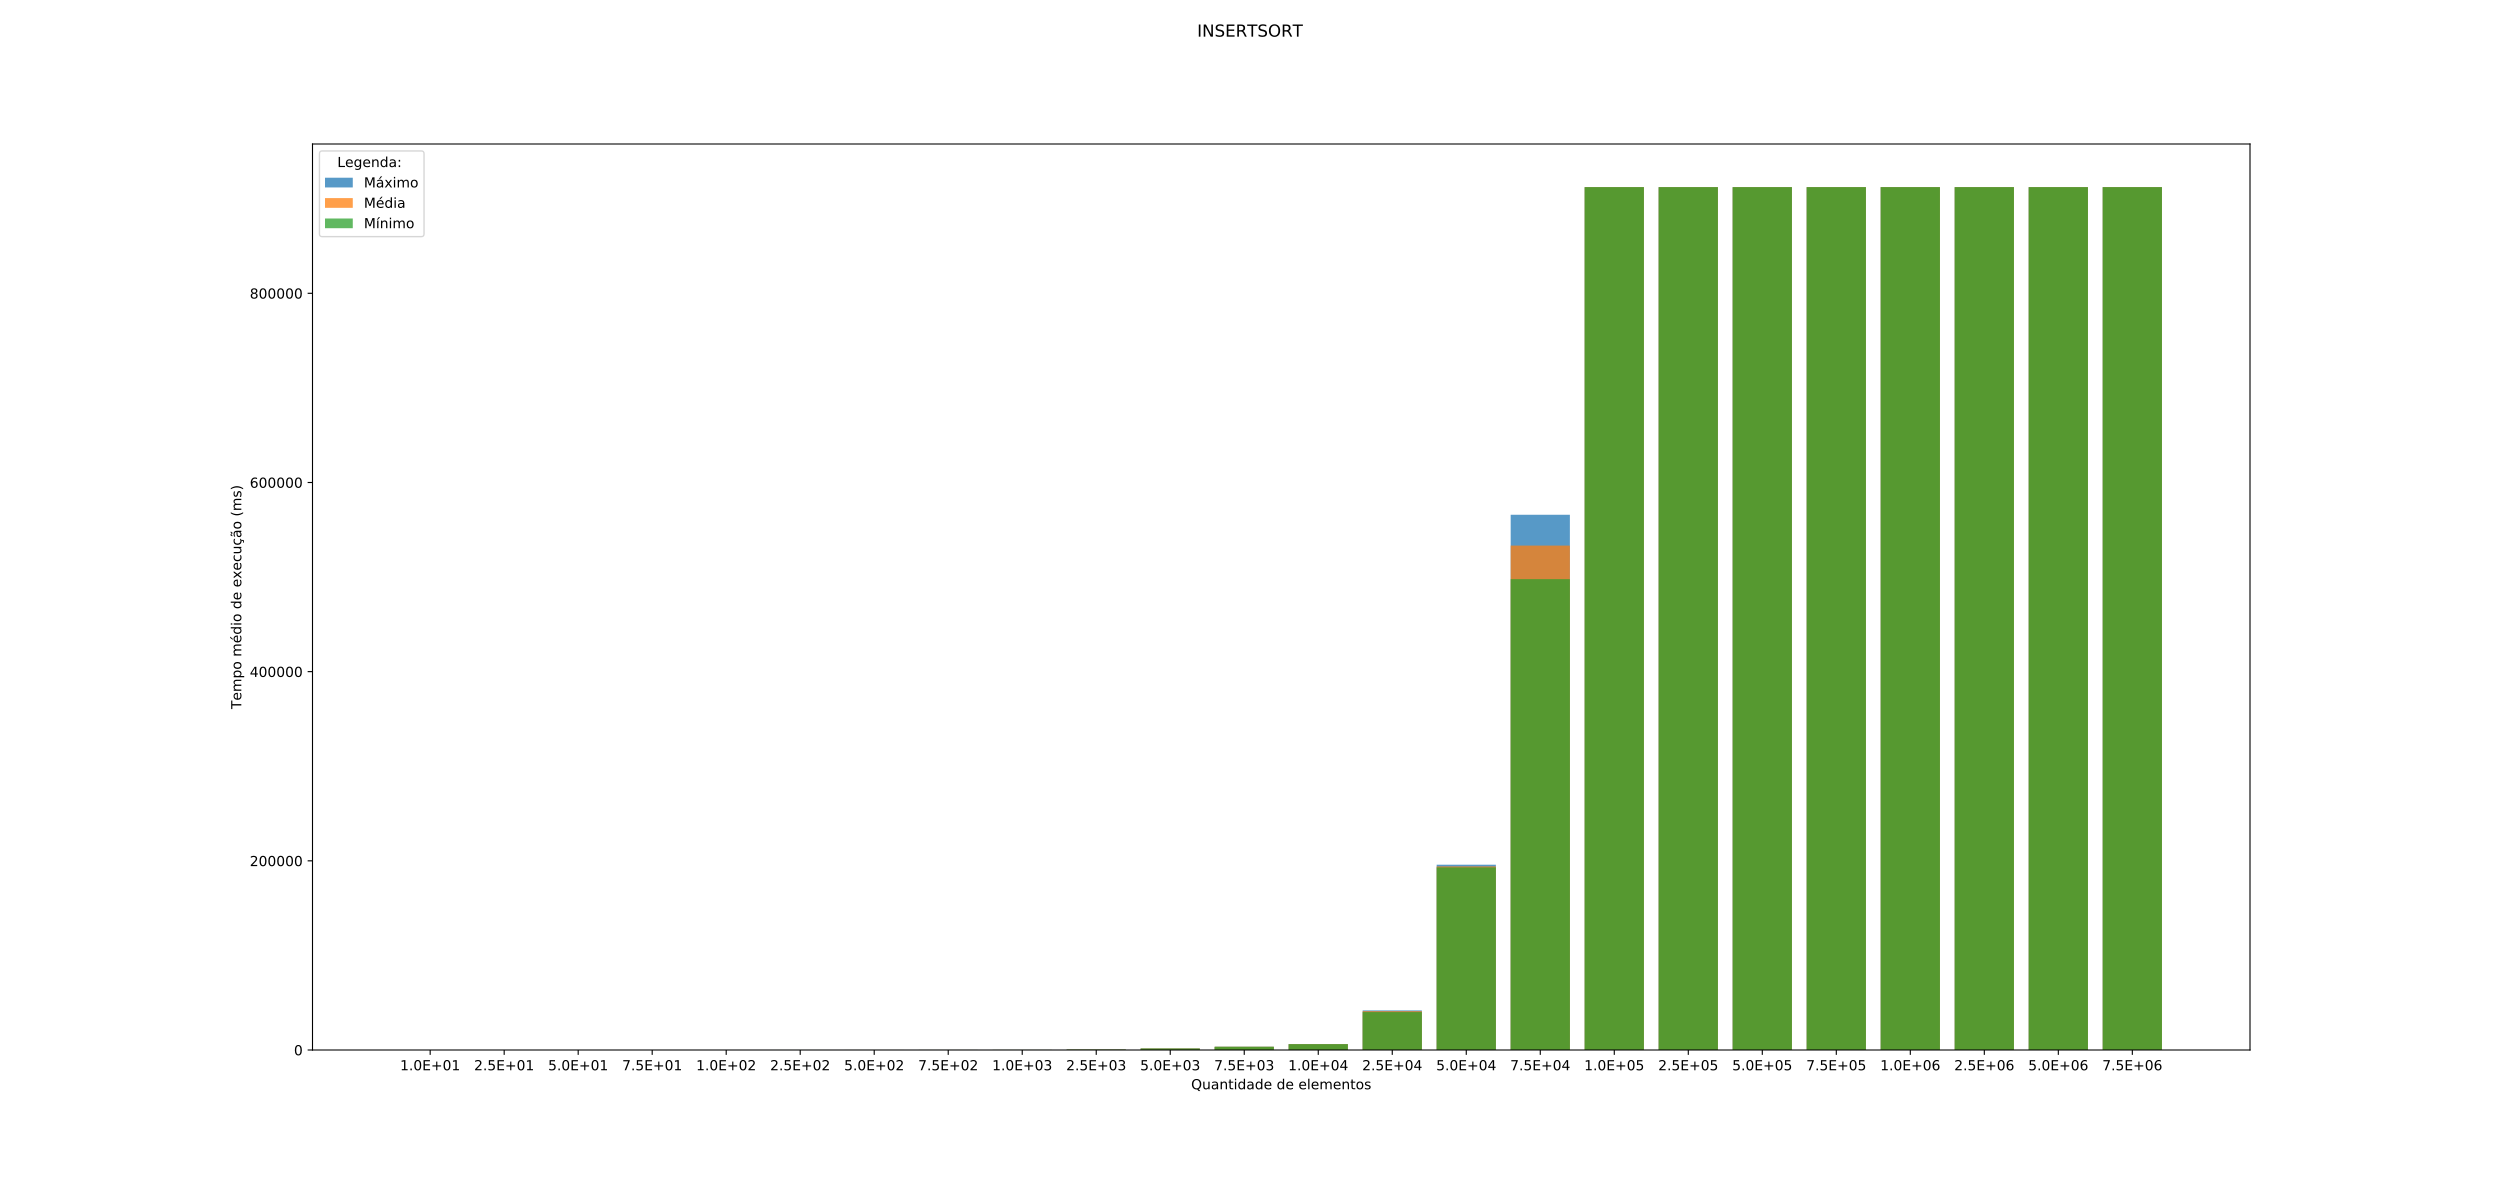 <?xml version="1.0" encoding="utf-8" standalone="no"?>
<!DOCTYPE svg PUBLIC "-//W3C//DTD SVG 1.1//EN"
  "http://www.w3.org/Graphics/SVG/1.1/DTD/svg11.dtd">
<!-- Created with matplotlib (https://matplotlib.org/) -->
<svg height="864pt" version="1.1" viewBox="0 0 1800 864" width="1800pt" xmlns="http://www.w3.org/2000/svg" xmlns:xlink="http://www.w3.org/1999/xlink">
 <defs>
  <style type="text/css">
*{stroke-linecap:butt;stroke-linejoin:round;}
  </style>
 </defs>
 <g id="figure_1">
  <g id="patch_1">
   <path d="M 0 864 
L 1800 864 
L 1800 0 
L 0 0 
z
" style="fill:#ffffff;"/>
  </g>
  <g id="axes_1">
   <g id="patch_2">
    <path d="M 225 756 
L 1620 756 
L 1620 103.68 
L 225 103.68 
z
" style="fill:#ffffff;"/>
   </g>
   <g id="patch_3">
    <path clip-path="url(#pc03bd44db5)" d="M 288.409 756 
L 331.037 756 
L 331.037 756 
L 288.409 756 
z
" style="fill:#1f77b4;opacity:0.75;"/>
   </g>
   <g id="patch_4">
    <path clip-path="url(#pc03bd44db5)" d="M 341.694 756 
L 384.322 756 
L 384.322 756 
L 341.694 756 
z
" style="fill:#1f77b4;opacity:0.75;"/>
   </g>
   <g id="patch_5">
    <path clip-path="url(#pc03bd44db5)" d="M 394.979 756 
L 437.607 756 
L 437.607 756 
L 394.979 756 
z
" style="fill:#1f77b4;opacity:0.75;"/>
   </g>
   <g id="patch_6">
    <path clip-path="url(#pc03bd44db5)" d="M 448.264 756 
L 490.892 756 
L 490.892 755.999 
L 448.264 755.999 
z
" style="fill:#1f77b4;opacity:0.75;"/>
   </g>
   <g id="patch_7">
    <path clip-path="url(#pc03bd44db5)" d="M 501.549 756 
L 544.177 756 
L 544.177 755.999 
L 501.549 755.999 
z
" style="fill:#1f77b4;opacity:0.75;"/>
   </g>
   <g id="patch_8">
    <path clip-path="url(#pc03bd44db5)" d="M 554.834 756 
L 597.462 756 
L 597.462 755.994 
L 554.834 755.994 
z
" style="fill:#1f77b4;opacity:0.75;"/>
   </g>
   <g id="patch_9">
    <path clip-path="url(#pc03bd44db5)" d="M 608.119 756 
L 650.747 756 
L 650.747 755.984 
L 608.119 755.984 
z
" style="fill:#1f77b4;opacity:0.75;"/>
   </g>
   <g id="patch_10">
    <path clip-path="url(#pc03bd44db5)" d="M 661.404 756 
L 704.032 756 
L 704.032 755.973 
L 661.404 755.973 
z
" style="fill:#1f77b4;opacity:0.75;"/>
   </g>
   <g id="patch_11">
    <path clip-path="url(#pc03bd44db5)" d="M 714.689 756 
L 757.317 756 
L 757.317 755.955 
L 714.689 755.955 
z
" style="fill:#1f77b4;opacity:0.75;"/>
   </g>
   <g id="patch_12">
    <path clip-path="url(#pc03bd44db5)" d="M 767.974 756 
L 810.602 756 
L 810.602 755.74 
L 767.974 755.74 
z
" style="fill:#1f77b4;opacity:0.75;"/>
   </g>
   <g id="patch_13">
    <path clip-path="url(#pc03bd44db5)" d="M 821.259 756 
L 863.887 756 
L 863.887 754.929 
L 821.259 754.929 
z
" style="fill:#1f77b4;opacity:0.75;"/>
   </g>
   <g id="patch_14">
    <path clip-path="url(#pc03bd44db5)" d="M 874.544 756 
L 917.172 756 
L 917.172 753.661 
L 874.544 753.661 
z
" style="fill:#1f77b4;opacity:0.75;"/>
   </g>
   <g id="patch_15">
    <path clip-path="url(#pc03bd44db5)" d="M 927.828 756 
L 970.456 756 
L 970.456 751.778 
L 927.828 751.778 
z
" style="fill:#1f77b4;opacity:0.75;"/>
   </g>
   <g id="patch_16">
    <path clip-path="url(#pc03bd44db5)" d="M 981.113 756 
L 1023.741 756 
L 1023.741 727.493 
L 981.113 727.493 
z
" style="fill:#1f77b4;opacity:0.75;"/>
   </g>
   <g id="patch_17">
    <path clip-path="url(#pc03bd44db5)" d="M 1034.398 756 
L 1077.026 756 
L 1077.026 622.59 
L 1034.398 622.59 
z
" style="fill:#1f77b4;opacity:0.75;"/>
   </g>
   <g id="patch_18">
    <path clip-path="url(#pc03bd44db5)" d="M 1087.683 756 
L 1130.311 756 
L 1130.311 370.628 
L 1087.683 370.628 
z
" style="fill:#1f77b4;opacity:0.75;"/>
   </g>
   <g id="patch_19">
    <path clip-path="url(#pc03bd44db5)" d="M 1140.968 756 
L 1183.596 756 
L 1183.596 134.743 
L 1140.968 134.743 
z
" style="fill:#1f77b4;opacity:0.75;"/>
   </g>
   <g id="patch_20">
    <path clip-path="url(#pc03bd44db5)" d="M 1194.253 756 
L 1236.881 756 
L 1236.881 134.743 
L 1194.253 134.743 
z
" style="fill:#1f77b4;opacity:0.75;"/>
   </g>
   <g id="patch_21">
    <path clip-path="url(#pc03bd44db5)" d="M 1247.538 756 
L 1290.166 756 
L 1290.166 134.743 
L 1247.538 134.743 
z
" style="fill:#1f77b4;opacity:0.75;"/>
   </g>
   <g id="patch_22">
    <path clip-path="url(#pc03bd44db5)" d="M 1300.823 756 
L 1343.451 756 
L 1343.451 134.743 
L 1300.823 134.743 
z
" style="fill:#1f77b4;opacity:0.75;"/>
   </g>
   <g id="patch_23">
    <path clip-path="url(#pc03bd44db5)" d="M 1354.108 756 
L 1396.736 756 
L 1396.736 134.743 
L 1354.108 134.743 
z
" style="fill:#1f77b4;opacity:0.75;"/>
   </g>
   <g id="patch_24">
    <path clip-path="url(#pc03bd44db5)" d="M 1407.393 756 
L 1450.021 756 
L 1450.021 134.743 
L 1407.393 134.743 
z
" style="fill:#1f77b4;opacity:0.75;"/>
   </g>
   <g id="patch_25">
    <path clip-path="url(#pc03bd44db5)" d="M 1460.678 756 
L 1503.306 756 
L 1503.306 134.743 
L 1460.678 134.743 
z
" style="fill:#1f77b4;opacity:0.75;"/>
   </g>
   <g id="patch_26">
    <path clip-path="url(#pc03bd44db5)" d="M 1513.963 756 
L 1556.591 756 
L 1556.591 134.743 
L 1513.963 134.743 
z
" style="fill:#1f77b4;opacity:0.75;"/>
   </g>
   <g id="patch_27">
    <path clip-path="url(#pc03bd44db5)" d="M 288.409 756 
L 331.037 756 
L 331.037 756 
L 288.409 756 
z
" style="fill:#ff7f0e;opacity:0.75;"/>
   </g>
   <g id="patch_28">
    <path clip-path="url(#pc03bd44db5)" d="M 341.694 756 
L 384.322 756 
L 384.322 756 
L 341.694 756 
z
" style="fill:#ff7f0e;opacity:0.75;"/>
   </g>
   <g id="patch_29">
    <path clip-path="url(#pc03bd44db5)" d="M 394.979 756 
L 437.607 756 
L 437.607 756 
L 394.979 756 
z
" style="fill:#ff7f0e;opacity:0.75;"/>
   </g>
   <g id="patch_30">
    <path clip-path="url(#pc03bd44db5)" d="M 448.264 756 
L 490.892 756 
L 490.892 755.999 
L 448.264 755.999 
z
" style="fill:#ff7f0e;opacity:0.75;"/>
   </g>
   <g id="patch_31">
    <path clip-path="url(#pc03bd44db5)" d="M 501.549 756 
L 544.177 756 
L 544.177 755.999 
L 501.549 755.999 
z
" style="fill:#ff7f0e;opacity:0.75;"/>
   </g>
   <g id="patch_32">
    <path clip-path="url(#pc03bd44db5)" d="M 554.834 756 
L 597.462 756 
L 597.462 755.995 
L 554.834 755.995 
z
" style="fill:#ff7f0e;opacity:0.75;"/>
   </g>
   <g id="patch_33">
    <path clip-path="url(#pc03bd44db5)" d="M 608.119 756 
L 650.747 756 
L 650.747 755.986 
L 608.119 755.986 
z
" style="fill:#ff7f0e;opacity:0.75;"/>
   </g>
   <g id="patch_34">
    <path clip-path="url(#pc03bd44db5)" d="M 661.404 756 
L 704.032 756 
L 704.032 755.975 
L 661.404 755.975 
z
" style="fill:#ff7f0e;opacity:0.75;"/>
   </g>
   <g id="patch_35">
    <path clip-path="url(#pc03bd44db5)" d="M 714.689 756 
L 757.317 756 
L 757.317 755.956 
L 714.689 755.956 
z
" style="fill:#ff7f0e;opacity:0.75;"/>
   </g>
   <g id="patch_36">
    <path clip-path="url(#pc03bd44db5)" d="M 767.974 756 
L 810.602 756 
L 810.602 755.742 
L 767.974 755.742 
z
" style="fill:#ff7f0e;opacity:0.75;"/>
   </g>
   <g id="patch_37">
    <path clip-path="url(#pc03bd44db5)" d="M 821.259 756 
L 863.887 756 
L 863.887 754.933 
L 821.259 754.933 
z
" style="fill:#ff7f0e;opacity:0.75;"/>
   </g>
   <g id="patch_38">
    <path clip-path="url(#pc03bd44db5)" d="M 874.544 756 
L 917.172 756 
L 917.172 753.668 
L 874.544 753.668 
z
" style="fill:#ff7f0e;opacity:0.75;"/>
   </g>
   <g id="patch_39">
    <path clip-path="url(#pc03bd44db5)" d="M 927.828 756 
L 970.456 756 
L 970.456 751.79 
L 927.828 751.79 
z
" style="fill:#ff7f0e;opacity:0.75;"/>
   </g>
   <g id="patch_40">
    <path clip-path="url(#pc03bd44db5)" d="M 981.113 756 
L 1023.741 756 
L 1023.741 728.056 
L 981.113 728.056 
z
" style="fill:#ff7f0e;opacity:0.75;"/>
   </g>
   <g id="patch_41">
    <path clip-path="url(#pc03bd44db5)" d="M 1034.398 756 
L 1077.026 756 
L 1077.026 623.811 
L 1034.398 623.811 
z
" style="fill:#ff7f0e;opacity:0.75;"/>
   </g>
   <g id="patch_42">
    <path clip-path="url(#pc03bd44db5)" d="M 1087.683 756 
L 1130.311 756 
L 1130.311 392.825 
L 1087.683 392.825 
z
" style="fill:#ff7f0e;opacity:0.75;"/>
   </g>
   <g id="patch_43">
    <path clip-path="url(#pc03bd44db5)" d="M 1140.968 756 
L 1183.596 756 
L 1183.596 134.743 
L 1140.968 134.743 
z
" style="fill:#ff7f0e;opacity:0.75;"/>
   </g>
   <g id="patch_44">
    <path clip-path="url(#pc03bd44db5)" d="M 1194.253 756 
L 1236.881 756 
L 1236.881 134.743 
L 1194.253 134.743 
z
" style="fill:#ff7f0e;opacity:0.75;"/>
   </g>
   <g id="patch_45">
    <path clip-path="url(#pc03bd44db5)" d="M 1247.538 756 
L 1290.166 756 
L 1290.166 134.743 
L 1247.538 134.743 
z
" style="fill:#ff7f0e;opacity:0.75;"/>
   </g>
   <g id="patch_46">
    <path clip-path="url(#pc03bd44db5)" d="M 1300.823 756 
L 1343.451 756 
L 1343.451 134.743 
L 1300.823 134.743 
z
" style="fill:#ff7f0e;opacity:0.75;"/>
   </g>
   <g id="patch_47">
    <path clip-path="url(#pc03bd44db5)" d="M 1354.108 756 
L 1396.736 756 
L 1396.736 134.743 
L 1354.108 134.743 
z
" style="fill:#ff7f0e;opacity:0.75;"/>
   </g>
   <g id="patch_48">
    <path clip-path="url(#pc03bd44db5)" d="M 1407.393 756 
L 1450.021 756 
L 1450.021 134.743 
L 1407.393 134.743 
z
" style="fill:#ff7f0e;opacity:0.75;"/>
   </g>
   <g id="patch_49">
    <path clip-path="url(#pc03bd44db5)" d="M 1460.678 756 
L 1503.306 756 
L 1503.306 134.743 
L 1460.678 134.743 
z
" style="fill:#ff7f0e;opacity:0.75;"/>
   </g>
   <g id="patch_50">
    <path clip-path="url(#pc03bd44db5)" d="M 1513.963 756 
L 1556.591 756 
L 1556.591 134.743 
L 1513.963 134.743 
z
" style="fill:#ff7f0e;opacity:0.75;"/>
   </g>
   <g id="patch_51">
    <path clip-path="url(#pc03bd44db5)" d="M 288.409 756 
L 331.037 756 
L 331.037 756 
L 288.409 756 
z
" style="fill:#2ca02c;opacity:0.75;"/>
   </g>
   <g id="patch_52">
    <path clip-path="url(#pc03bd44db5)" d="M 341.694 756 
L 384.322 756 
L 384.322 756 
L 341.694 756 
z
" style="fill:#2ca02c;opacity:0.75;"/>
   </g>
   <g id="patch_53">
    <path clip-path="url(#pc03bd44db5)" d="M 394.979 756 
L 437.607 756 
L 437.607 756 
L 394.979 756 
z
" style="fill:#2ca02c;opacity:0.75;"/>
   </g>
   <g id="patch_54">
    <path clip-path="url(#pc03bd44db5)" d="M 448.264 756 
L 490.892 756 
L 490.892 756 
L 448.264 756 
z
" style="fill:#2ca02c;opacity:0.75;"/>
   </g>
   <g id="patch_55">
    <path clip-path="url(#pc03bd44db5)" d="M 501.549 756 
L 544.177 756 
L 544.177 755.999 
L 501.549 755.999 
z
" style="fill:#2ca02c;opacity:0.75;"/>
   </g>
   <g id="patch_56">
    <path clip-path="url(#pc03bd44db5)" d="M 554.834 756 
L 597.462 756 
L 597.462 755.997 
L 554.834 755.997 
z
" style="fill:#2ca02c;opacity:0.75;"/>
   </g>
   <g id="patch_57">
    <path clip-path="url(#pc03bd44db5)" d="M 608.119 756 
L 650.747 756 
L 650.747 755.988 
L 608.119 755.988 
z
" style="fill:#2ca02c;opacity:0.75;"/>
   </g>
   <g id="patch_58">
    <path clip-path="url(#pc03bd44db5)" d="M 661.404 756 
L 704.032 756 
L 704.032 755.976 
L 661.404 755.976 
z
" style="fill:#2ca02c;opacity:0.75;"/>
   </g>
   <g id="patch_59">
    <path clip-path="url(#pc03bd44db5)" d="M 714.689 756 
L 757.317 756 
L 757.317 755.957 
L 714.689 755.957 
z
" style="fill:#2ca02c;opacity:0.75;"/>
   </g>
   <g id="patch_60">
    <path clip-path="url(#pc03bd44db5)" d="M 767.974 756 
L 810.602 756 
L 810.602 755.745 
L 767.974 755.745 
z
" style="fill:#2ca02c;opacity:0.75;"/>
   </g>
   <g id="patch_61">
    <path clip-path="url(#pc03bd44db5)" d="M 821.259 756 
L 863.887 756 
L 863.887 754.936 
L 821.259 754.936 
z
" style="fill:#2ca02c;opacity:0.75;"/>
   </g>
   <g id="patch_62">
    <path clip-path="url(#pc03bd44db5)" d="M 874.544 756 
L 917.172 756 
L 917.172 753.677 
L 874.544 753.677 
z
" style="fill:#2ca02c;opacity:0.75;"/>
   </g>
   <g id="patch_63">
    <path clip-path="url(#pc03bd44db5)" d="M 927.828 756 
L 970.456 756 
L 970.456 751.798 
L 927.828 751.798 
z
" style="fill:#2ca02c;opacity:0.75;"/>
   </g>
   <g id="patch_64">
    <path clip-path="url(#pc03bd44db5)" d="M 981.113 756 
L 1023.741 756 
L 1023.741 728.69 
L 981.113 728.69 
z
" style="fill:#2ca02c;opacity:0.75;"/>
   </g>
   <g id="patch_65">
    <path clip-path="url(#pc03bd44db5)" d="M 1034.398 756 
L 1077.026 756 
L 1077.026 624.514 
L 1034.398 624.514 
z
" style="fill:#2ca02c;opacity:0.75;"/>
   </g>
   <g id="patch_66">
    <path clip-path="url(#pc03bd44db5)" d="M 1087.683 756 
L 1130.311 756 
L 1130.311 416.98 
L 1087.683 416.98 
z
" style="fill:#2ca02c;opacity:0.75;"/>
   </g>
   <g id="patch_67">
    <path clip-path="url(#pc03bd44db5)" d="M 1140.968 756 
L 1183.596 756 
L 1183.596 134.743 
L 1140.968 134.743 
z
" style="fill:#2ca02c;opacity:0.75;"/>
   </g>
   <g id="patch_68">
    <path clip-path="url(#pc03bd44db5)" d="M 1194.253 756 
L 1236.881 756 
L 1236.881 134.743 
L 1194.253 134.743 
z
" style="fill:#2ca02c;opacity:0.75;"/>
   </g>
   <g id="patch_69">
    <path clip-path="url(#pc03bd44db5)" d="M 1247.538 756 
L 1290.166 756 
L 1290.166 134.743 
L 1247.538 134.743 
z
" style="fill:#2ca02c;opacity:0.75;"/>
   </g>
   <g id="patch_70">
    <path clip-path="url(#pc03bd44db5)" d="M 1300.823 756 
L 1343.451 756 
L 1343.451 134.743 
L 1300.823 134.743 
z
" style="fill:#2ca02c;opacity:0.75;"/>
   </g>
   <g id="patch_71">
    <path clip-path="url(#pc03bd44db5)" d="M 1354.108 756 
L 1396.736 756 
L 1396.736 134.743 
L 1354.108 134.743 
z
" style="fill:#2ca02c;opacity:0.75;"/>
   </g>
   <g id="patch_72">
    <path clip-path="url(#pc03bd44db5)" d="M 1407.393 756 
L 1450.021 756 
L 1450.021 134.743 
L 1407.393 134.743 
z
" style="fill:#2ca02c;opacity:0.75;"/>
   </g>
   <g id="patch_73">
    <path clip-path="url(#pc03bd44db5)" d="M 1460.678 756 
L 1503.306 756 
L 1503.306 134.743 
L 1460.678 134.743 
z
" style="fill:#2ca02c;opacity:0.75;"/>
   </g>
   <g id="patch_74">
    <path clip-path="url(#pc03bd44db5)" d="M 1513.963 756 
L 1556.591 756 
L 1556.591 134.743 
L 1513.963 134.743 
z
" style="fill:#2ca02c;opacity:0.75;"/>
   </g>
   <g id="matplotlib.axis_1">
    <g id="xtick_1">
     <g id="line2d_1">
      <defs>
       <path d="M 0 0 
L 0 3.5 
" id="mcc9dcd9991" style="stroke:#000000;stroke-width:0.8;"/>
      </defs>
      <g>
       <use style="stroke:#000000;stroke-width:0.8;" x="309.723" xlink:href="#mcc9dcd9991" y="756"/>
      </g>
     </g>
     <g id="text_1">
      <!-- 1.0E+01 -->
      <defs>
       <path d="M 12.406 8.297 
L 28.516 8.297 
L 28.516 63.922 
L 10.984 60.406 
L 10.984 69.391 
L 28.422 72.906 
L 38.281 72.906 
L 38.281 8.297 
L 54.391 8.297 
L 54.391 0 
L 12.406 0 
z
" id="DejaVuSans-49"/>
       <path d="M 10.688 12.406 
L 21 12.406 
L 21 0 
L 10.688 0 
z
" id="DejaVuSans-46"/>
       <path d="M 31.781 66.406 
Q 24.172 66.406 20.328 58.906 
Q 16.5 51.422 16.5 36.375 
Q 16.5 21.391 20.328 13.891 
Q 24.172 6.391 31.781 6.391 
Q 39.453 6.391 43.281 13.891 
Q 47.125 21.391 47.125 36.375 
Q 47.125 51.422 43.281 58.906 
Q 39.453 66.406 31.781 66.406 
z
M 31.781 74.219 
Q 44.047 74.219 50.516 64.516 
Q 56.984 54.828 56.984 36.375 
Q 56.984 17.969 50.516 8.266 
Q 44.047 -1.422 31.781 -1.422 
Q 19.531 -1.422 13.062 8.266 
Q 6.594 17.969 6.594 36.375 
Q 6.594 54.828 13.062 64.516 
Q 19.531 74.219 31.781 74.219 
z
" id="DejaVuSans-48"/>
       <path d="M 9.812 72.906 
L 55.906 72.906 
L 55.906 64.594 
L 19.672 64.594 
L 19.672 43.016 
L 54.391 43.016 
L 54.391 34.719 
L 19.672 34.719 
L 19.672 8.297 
L 56.781 8.297 
L 56.781 0 
L 9.812 0 
z
" id="DejaVuSans-69"/>
       <path d="M 46 62.703 
L 46 35.5 
L 73.188 35.5 
L 73.188 27.203 
L 46 27.203 
L 46 0 
L 37.797 0 
L 37.797 27.203 
L 10.594 27.203 
L 10.594 35.5 
L 37.797 35.5 
L 37.797 62.703 
z
" id="DejaVuSans-43"/>
      </defs>
      <g transform="translate(288.06 770.598)scale(0.1 -0.1)">
       <use xlink:href="#DejaVuSans-49"/>
       <use x="63.623" xlink:href="#DejaVuSans-46"/>
       <use x="95.41" xlink:href="#DejaVuSans-48"/>
       <use x="159.033" xlink:href="#DejaVuSans-69"/>
       <use x="222.217" xlink:href="#DejaVuSans-43"/>
       <use x="306.006" xlink:href="#DejaVuSans-48"/>
       <use x="369.629" xlink:href="#DejaVuSans-49"/>
      </g>
     </g>
    </g>
    <g id="xtick_2">
     <g id="line2d_2">
      <g>
       <use style="stroke:#000000;stroke-width:0.8;" x="363.008" xlink:href="#mcc9dcd9991" y="756"/>
      </g>
     </g>
     <g id="text_2">
      <!-- 2.5E+01 -->
      <defs>
       <path d="M 19.188 8.297 
L 53.609 8.297 
L 53.609 0 
L 7.328 0 
L 7.328 8.297 
Q 12.938 14.109 22.625 23.891 
Q 32.328 33.688 34.812 36.531 
Q 39.547 41.844 41.422 45.531 
Q 43.312 49.219 43.312 52.781 
Q 43.312 58.594 39.234 62.25 
Q 35.156 65.922 28.609 65.922 
Q 23.969 65.922 18.812 64.312 
Q 13.672 62.703 7.812 59.422 
L 7.812 69.391 
Q 13.766 71.781 18.938 73 
Q 24.125 74.219 28.422 74.219 
Q 39.75 74.219 46.484 68.547 
Q 53.219 62.891 53.219 53.422 
Q 53.219 48.922 51.531 44.891 
Q 49.859 40.875 45.406 35.406 
Q 44.188 33.984 37.641 27.219 
Q 31.109 20.453 19.188 8.297 
z
" id="DejaVuSans-50"/>
       <path d="M 10.797 72.906 
L 49.516 72.906 
L 49.516 64.594 
L 19.828 64.594 
L 19.828 46.734 
Q 21.969 47.469 24.109 47.828 
Q 26.266 48.188 28.422 48.188 
Q 40.625 48.188 47.75 41.5 
Q 54.891 34.812 54.891 23.391 
Q 54.891 11.625 47.562 5.094 
Q 40.234 -1.422 26.906 -1.422 
Q 22.312 -1.422 17.547 -0.641 
Q 12.797 0.141 7.719 1.703 
L 7.719 11.625 
Q 12.109 9.234 16.797 8.062 
Q 21.484 6.891 26.703 6.891 
Q 35.156 6.891 40.078 11.328 
Q 45.016 15.766 45.016 23.391 
Q 45.016 31 40.078 35.438 
Q 35.156 39.891 26.703 39.891 
Q 22.75 39.891 18.812 39.016 
Q 14.891 38.141 10.797 36.281 
z
" id="DejaVuSans-53"/>
      </defs>
      <g transform="translate(341.345 770.598)scale(0.1 -0.1)">
       <use xlink:href="#DejaVuSans-50"/>
       <use x="63.623" xlink:href="#DejaVuSans-46"/>
       <use x="95.41" xlink:href="#DejaVuSans-53"/>
       <use x="159.033" xlink:href="#DejaVuSans-69"/>
       <use x="222.217" xlink:href="#DejaVuSans-43"/>
       <use x="306.006" xlink:href="#DejaVuSans-48"/>
       <use x="369.629" xlink:href="#DejaVuSans-49"/>
      </g>
     </g>
    </g>
    <g id="xtick_3">
     <g id="line2d_3">
      <g>
       <use style="stroke:#000000;stroke-width:0.8;" x="416.293" xlink:href="#mcc9dcd9991" y="756"/>
      </g>
     </g>
     <g id="text_3">
      <!-- 5.0E+01 -->
      <g transform="translate(394.63 770.598)scale(0.1 -0.1)">
       <use xlink:href="#DejaVuSans-53"/>
       <use x="63.623" xlink:href="#DejaVuSans-46"/>
       <use x="95.41" xlink:href="#DejaVuSans-48"/>
       <use x="159.033" xlink:href="#DejaVuSans-69"/>
       <use x="222.217" xlink:href="#DejaVuSans-43"/>
       <use x="306.006" xlink:href="#DejaVuSans-48"/>
       <use x="369.629" xlink:href="#DejaVuSans-49"/>
      </g>
     </g>
    </g>
    <g id="xtick_4">
     <g id="line2d_4">
      <g>
       <use style="stroke:#000000;stroke-width:0.8;" x="469.578" xlink:href="#mcc9dcd9991" y="756"/>
      </g>
     </g>
     <g id="text_4">
      <!-- 7.5E+01 -->
      <defs>
       <path d="M 8.203 72.906 
L 55.078 72.906 
L 55.078 68.703 
L 28.609 0 
L 18.312 0 
L 43.219 64.594 
L 8.203 64.594 
z
" id="DejaVuSans-55"/>
      </defs>
      <g transform="translate(447.915 770.598)scale(0.1 -0.1)">
       <use xlink:href="#DejaVuSans-55"/>
       <use x="63.623" xlink:href="#DejaVuSans-46"/>
       <use x="95.41" xlink:href="#DejaVuSans-53"/>
       <use x="159.033" xlink:href="#DejaVuSans-69"/>
       <use x="222.217" xlink:href="#DejaVuSans-43"/>
       <use x="306.006" xlink:href="#DejaVuSans-48"/>
       <use x="369.629" xlink:href="#DejaVuSans-49"/>
      </g>
     </g>
    </g>
    <g id="xtick_5">
     <g id="line2d_5">
      <g>
       <use style="stroke:#000000;stroke-width:0.8;" x="522.863" xlink:href="#mcc9dcd9991" y="756"/>
      </g>
     </g>
     <g id="text_5">
      <!-- 1.0E+02 -->
      <g transform="translate(501.2 770.598)scale(0.1 -0.1)">
       <use xlink:href="#DejaVuSans-49"/>
       <use x="63.623" xlink:href="#DejaVuSans-46"/>
       <use x="95.41" xlink:href="#DejaVuSans-48"/>
       <use x="159.033" xlink:href="#DejaVuSans-69"/>
       <use x="222.217" xlink:href="#DejaVuSans-43"/>
       <use x="306.006" xlink:href="#DejaVuSans-48"/>
       <use x="369.629" xlink:href="#DejaVuSans-50"/>
      </g>
     </g>
    </g>
    <g id="xtick_6">
     <g id="line2d_6">
      <g>
       <use style="stroke:#000000;stroke-width:0.8;" x="576.148" xlink:href="#mcc9dcd9991" y="756"/>
      </g>
     </g>
     <g id="text_6">
      <!-- 2.5E+02 -->
      <g transform="translate(554.485 770.598)scale(0.1 -0.1)">
       <use xlink:href="#DejaVuSans-50"/>
       <use x="63.623" xlink:href="#DejaVuSans-46"/>
       <use x="95.41" xlink:href="#DejaVuSans-53"/>
       <use x="159.033" xlink:href="#DejaVuSans-69"/>
       <use x="222.217" xlink:href="#DejaVuSans-43"/>
       <use x="306.006" xlink:href="#DejaVuSans-48"/>
       <use x="369.629" xlink:href="#DejaVuSans-50"/>
      </g>
     </g>
    </g>
    <g id="xtick_7">
     <g id="line2d_7">
      <g>
       <use style="stroke:#000000;stroke-width:0.8;" x="629.433" xlink:href="#mcc9dcd9991" y="756"/>
      </g>
     </g>
     <g id="text_7">
      <!-- 5.0E+02 -->
      <g transform="translate(607.769 770.598)scale(0.1 -0.1)">
       <use xlink:href="#DejaVuSans-53"/>
       <use x="63.623" xlink:href="#DejaVuSans-46"/>
       <use x="95.41" xlink:href="#DejaVuSans-48"/>
       <use x="159.033" xlink:href="#DejaVuSans-69"/>
       <use x="222.217" xlink:href="#DejaVuSans-43"/>
       <use x="306.006" xlink:href="#DejaVuSans-48"/>
       <use x="369.629" xlink:href="#DejaVuSans-50"/>
      </g>
     </g>
    </g>
    <g id="xtick_8">
     <g id="line2d_8">
      <g>
       <use style="stroke:#000000;stroke-width:0.8;" x="682.718" xlink:href="#mcc9dcd9991" y="756"/>
      </g>
     </g>
     <g id="text_8">
      <!-- 7.5E+02 -->
      <g transform="translate(661.054 770.598)scale(0.1 -0.1)">
       <use xlink:href="#DejaVuSans-55"/>
       <use x="63.623" xlink:href="#DejaVuSans-46"/>
       <use x="95.41" xlink:href="#DejaVuSans-53"/>
       <use x="159.033" xlink:href="#DejaVuSans-69"/>
       <use x="222.217" xlink:href="#DejaVuSans-43"/>
       <use x="306.006" xlink:href="#DejaVuSans-48"/>
       <use x="369.629" xlink:href="#DejaVuSans-50"/>
      </g>
     </g>
    </g>
    <g id="xtick_9">
     <g id="line2d_9">
      <g>
       <use style="stroke:#000000;stroke-width:0.8;" x="736.003" xlink:href="#mcc9dcd9991" y="756"/>
      </g>
     </g>
     <g id="text_9">
      <!-- 1.0E+03 -->
      <defs>
       <path d="M 40.578 39.312 
Q 47.656 37.797 51.625 33 
Q 55.609 28.219 55.609 21.188 
Q 55.609 10.406 48.188 4.484 
Q 40.766 -1.422 27.094 -1.422 
Q 22.516 -1.422 17.656 -0.516 
Q 12.797 0.391 7.625 2.203 
L 7.625 11.719 
Q 11.719 9.328 16.594 8.109 
Q 21.484 6.891 26.812 6.891 
Q 36.078 6.891 40.938 10.547 
Q 45.797 14.203 45.797 21.188 
Q 45.797 27.641 41.281 31.266 
Q 36.766 34.906 28.719 34.906 
L 20.219 34.906 
L 20.219 43.016 
L 29.109 43.016 
Q 36.375 43.016 40.234 45.922 
Q 44.094 48.828 44.094 54.297 
Q 44.094 59.906 40.109 62.906 
Q 36.141 65.922 28.719 65.922 
Q 24.656 65.922 20.016 65.031 
Q 15.375 64.156 9.812 62.312 
L 9.812 71.094 
Q 15.438 72.656 20.344 73.438 
Q 25.25 74.219 29.594 74.219 
Q 40.828 74.219 47.359 69.109 
Q 53.906 64.016 53.906 55.328 
Q 53.906 49.266 50.438 45.094 
Q 46.969 40.922 40.578 39.312 
z
" id="DejaVuSans-51"/>
      </defs>
      <g transform="translate(714.339 770.598)scale(0.1 -0.1)">
       <use xlink:href="#DejaVuSans-49"/>
       <use x="63.623" xlink:href="#DejaVuSans-46"/>
       <use x="95.41" xlink:href="#DejaVuSans-48"/>
       <use x="159.033" xlink:href="#DejaVuSans-69"/>
       <use x="222.217" xlink:href="#DejaVuSans-43"/>
       <use x="306.006" xlink:href="#DejaVuSans-48"/>
       <use x="369.629" xlink:href="#DejaVuSans-51"/>
      </g>
     </g>
    </g>
    <g id="xtick_10">
     <g id="line2d_10">
      <g>
       <use style="stroke:#000000;stroke-width:0.8;" x="789.288" xlink:href="#mcc9dcd9991" y="756"/>
      </g>
     </g>
     <g id="text_10">
      <!-- 2.5E+03 -->
      <g transform="translate(767.624 770.598)scale(0.1 -0.1)">
       <use xlink:href="#DejaVuSans-50"/>
       <use x="63.623" xlink:href="#DejaVuSans-46"/>
       <use x="95.41" xlink:href="#DejaVuSans-53"/>
       <use x="159.033" xlink:href="#DejaVuSans-69"/>
       <use x="222.217" xlink:href="#DejaVuSans-43"/>
       <use x="306.006" xlink:href="#DejaVuSans-48"/>
       <use x="369.629" xlink:href="#DejaVuSans-51"/>
      </g>
     </g>
    </g>
    <g id="xtick_11">
     <g id="line2d_11">
      <g>
       <use style="stroke:#000000;stroke-width:0.8;" x="842.573" xlink:href="#mcc9dcd9991" y="756"/>
      </g>
     </g>
     <g id="text_11">
      <!-- 5.0E+03 -->
      <g transform="translate(820.909 770.598)scale(0.1 -0.1)">
       <use xlink:href="#DejaVuSans-53"/>
       <use x="63.623" xlink:href="#DejaVuSans-46"/>
       <use x="95.41" xlink:href="#DejaVuSans-48"/>
       <use x="159.033" xlink:href="#DejaVuSans-69"/>
       <use x="222.217" xlink:href="#DejaVuSans-43"/>
       <use x="306.006" xlink:href="#DejaVuSans-48"/>
       <use x="369.629" xlink:href="#DejaVuSans-51"/>
      </g>
     </g>
    </g>
    <g id="xtick_12">
     <g id="line2d_12">
      <g>
       <use style="stroke:#000000;stroke-width:0.8;" x="895.858" xlink:href="#mcc9dcd9991" y="756"/>
      </g>
     </g>
     <g id="text_12">
      <!-- 7.5E+03 -->
      <g transform="translate(874.194 770.598)scale(0.1 -0.1)">
       <use xlink:href="#DejaVuSans-55"/>
       <use x="63.623" xlink:href="#DejaVuSans-46"/>
       <use x="95.41" xlink:href="#DejaVuSans-53"/>
       <use x="159.033" xlink:href="#DejaVuSans-69"/>
       <use x="222.217" xlink:href="#DejaVuSans-43"/>
       <use x="306.006" xlink:href="#DejaVuSans-48"/>
       <use x="369.629" xlink:href="#DejaVuSans-51"/>
      </g>
     </g>
    </g>
    <g id="xtick_13">
     <g id="line2d_13">
      <g>
       <use style="stroke:#000000;stroke-width:0.8;" x="949.142" xlink:href="#mcc9dcd9991" y="756"/>
      </g>
     </g>
     <g id="text_13">
      <!-- 1.0E+04 -->
      <defs>
       <path d="M 37.797 64.312 
L 12.891 25.391 
L 37.797 25.391 
z
M 35.203 72.906 
L 47.609 72.906 
L 47.609 25.391 
L 58.016 25.391 
L 58.016 17.188 
L 47.609 17.188 
L 47.609 0 
L 37.797 0 
L 37.797 17.188 
L 4.891 17.188 
L 4.891 26.703 
z
" id="DejaVuSans-52"/>
      </defs>
      <g transform="translate(927.479 770.598)scale(0.1 -0.1)">
       <use xlink:href="#DejaVuSans-49"/>
       <use x="63.623" xlink:href="#DejaVuSans-46"/>
       <use x="95.41" xlink:href="#DejaVuSans-48"/>
       <use x="159.033" xlink:href="#DejaVuSans-69"/>
       <use x="222.217" xlink:href="#DejaVuSans-43"/>
       <use x="306.006" xlink:href="#DejaVuSans-48"/>
       <use x="369.629" xlink:href="#DejaVuSans-52"/>
      </g>
     </g>
    </g>
    <g id="xtick_14">
     <g id="line2d_14">
      <g>
       <use style="stroke:#000000;stroke-width:0.8;" x="1002.427" xlink:href="#mcc9dcd9991" y="756"/>
      </g>
     </g>
     <g id="text_14">
      <!-- 2.5E+04 -->
      <g transform="translate(980.764 770.598)scale(0.1 -0.1)">
       <use xlink:href="#DejaVuSans-50"/>
       <use x="63.623" xlink:href="#DejaVuSans-46"/>
       <use x="95.41" xlink:href="#DejaVuSans-53"/>
       <use x="159.033" xlink:href="#DejaVuSans-69"/>
       <use x="222.217" xlink:href="#DejaVuSans-43"/>
       <use x="306.006" xlink:href="#DejaVuSans-48"/>
       <use x="369.629" xlink:href="#DejaVuSans-52"/>
      </g>
     </g>
    </g>
    <g id="xtick_15">
     <g id="line2d_15">
      <g>
       <use style="stroke:#000000;stroke-width:0.8;" x="1055.712" xlink:href="#mcc9dcd9991" y="756"/>
      </g>
     </g>
     <g id="text_15">
      <!-- 5.0E+04 -->
      <g transform="translate(1034.049 770.598)scale(0.1 -0.1)">
       <use xlink:href="#DejaVuSans-53"/>
       <use x="63.623" xlink:href="#DejaVuSans-46"/>
       <use x="95.41" xlink:href="#DejaVuSans-48"/>
       <use x="159.033" xlink:href="#DejaVuSans-69"/>
       <use x="222.217" xlink:href="#DejaVuSans-43"/>
       <use x="306.006" xlink:href="#DejaVuSans-48"/>
       <use x="369.629" xlink:href="#DejaVuSans-52"/>
      </g>
     </g>
    </g>
    <g id="xtick_16">
     <g id="line2d_16">
      <g>
       <use style="stroke:#000000;stroke-width:0.8;" x="1108.997" xlink:href="#mcc9dcd9991" y="756"/>
      </g>
     </g>
     <g id="text_16">
      <!-- 7.5E+04 -->
      <g transform="translate(1087.334 770.598)scale(0.1 -0.1)">
       <use xlink:href="#DejaVuSans-55"/>
       <use x="63.623" xlink:href="#DejaVuSans-46"/>
       <use x="95.41" xlink:href="#DejaVuSans-53"/>
       <use x="159.033" xlink:href="#DejaVuSans-69"/>
       <use x="222.217" xlink:href="#DejaVuSans-43"/>
       <use x="306.006" xlink:href="#DejaVuSans-48"/>
       <use x="369.629" xlink:href="#DejaVuSans-52"/>
      </g>
     </g>
    </g>
    <g id="xtick_17">
     <g id="line2d_17">
      <g>
       <use style="stroke:#000000;stroke-width:0.8;" x="1162.282" xlink:href="#mcc9dcd9991" y="756"/>
      </g>
     </g>
     <g id="text_17">
      <!-- 1.0E+05 -->
      <g transform="translate(1140.619 770.598)scale(0.1 -0.1)">
       <use xlink:href="#DejaVuSans-49"/>
       <use x="63.623" xlink:href="#DejaVuSans-46"/>
       <use x="95.41" xlink:href="#DejaVuSans-48"/>
       <use x="159.033" xlink:href="#DejaVuSans-69"/>
       <use x="222.217" xlink:href="#DejaVuSans-43"/>
       <use x="306.006" xlink:href="#DejaVuSans-48"/>
       <use x="369.629" xlink:href="#DejaVuSans-53"/>
      </g>
     </g>
    </g>
    <g id="xtick_18">
     <g id="line2d_18">
      <g>
       <use style="stroke:#000000;stroke-width:0.8;" x="1215.567" xlink:href="#mcc9dcd9991" y="756"/>
      </g>
     </g>
     <g id="text_18">
      <!-- 2.5E+05 -->
      <g transform="translate(1193.904 770.598)scale(0.1 -0.1)">
       <use xlink:href="#DejaVuSans-50"/>
       <use x="63.623" xlink:href="#DejaVuSans-46"/>
       <use x="95.41" xlink:href="#DejaVuSans-53"/>
       <use x="159.033" xlink:href="#DejaVuSans-69"/>
       <use x="222.217" xlink:href="#DejaVuSans-43"/>
       <use x="306.006" xlink:href="#DejaVuSans-48"/>
       <use x="369.629" xlink:href="#DejaVuSans-53"/>
      </g>
     </g>
    </g>
    <g id="xtick_19">
     <g id="line2d_19">
      <g>
       <use style="stroke:#000000;stroke-width:0.8;" x="1268.852" xlink:href="#mcc9dcd9991" y="756"/>
      </g>
     </g>
     <g id="text_19">
      <!-- 5.0E+05 -->
      <g transform="translate(1247.189 770.598)scale(0.1 -0.1)">
       <use xlink:href="#DejaVuSans-53"/>
       <use x="63.623" xlink:href="#DejaVuSans-46"/>
       <use x="95.41" xlink:href="#DejaVuSans-48"/>
       <use x="159.033" xlink:href="#DejaVuSans-69"/>
       <use x="222.217" xlink:href="#DejaVuSans-43"/>
       <use x="306.006" xlink:href="#DejaVuSans-48"/>
       <use x="369.629" xlink:href="#DejaVuSans-53"/>
      </g>
     </g>
    </g>
    <g id="xtick_20">
     <g id="line2d_20">
      <g>
       <use style="stroke:#000000;stroke-width:0.8;" x="1322.137" xlink:href="#mcc9dcd9991" y="756"/>
      </g>
     </g>
     <g id="text_20">
      <!-- 7.5E+05 -->
      <g transform="translate(1300.474 770.598)scale(0.1 -0.1)">
       <use xlink:href="#DejaVuSans-55"/>
       <use x="63.623" xlink:href="#DejaVuSans-46"/>
       <use x="95.41" xlink:href="#DejaVuSans-53"/>
       <use x="159.033" xlink:href="#DejaVuSans-69"/>
       <use x="222.217" xlink:href="#DejaVuSans-43"/>
       <use x="306.006" xlink:href="#DejaVuSans-48"/>
       <use x="369.629" xlink:href="#DejaVuSans-53"/>
      </g>
     </g>
    </g>
    <g id="xtick_21">
     <g id="line2d_21">
      <g>
       <use style="stroke:#000000;stroke-width:0.8;" x="1375.422" xlink:href="#mcc9dcd9991" y="756"/>
      </g>
     </g>
     <g id="text_21">
      <!-- 1.0E+06 -->
      <defs>
       <path d="M 33.016 40.375 
Q 26.375 40.375 22.484 35.828 
Q 18.609 31.297 18.609 23.391 
Q 18.609 15.531 22.484 10.953 
Q 26.375 6.391 33.016 6.391 
Q 39.656 6.391 43.531 10.953 
Q 47.406 15.531 47.406 23.391 
Q 47.406 31.297 43.531 35.828 
Q 39.656 40.375 33.016 40.375 
z
M 52.594 71.297 
L 52.594 62.312 
Q 48.875 64.062 45.094 64.984 
Q 41.312 65.922 37.594 65.922 
Q 27.828 65.922 22.672 59.328 
Q 17.531 52.734 16.797 39.406 
Q 19.672 43.656 24.016 45.922 
Q 28.375 48.188 33.594 48.188 
Q 44.578 48.188 50.953 41.516 
Q 57.328 34.859 57.328 23.391 
Q 57.328 12.156 50.688 5.359 
Q 44.047 -1.422 33.016 -1.422 
Q 20.359 -1.422 13.672 8.266 
Q 6.984 17.969 6.984 36.375 
Q 6.984 53.656 15.188 63.938 
Q 23.391 74.219 37.203 74.219 
Q 40.922 74.219 44.703 73.484 
Q 48.484 72.75 52.594 71.297 
z
" id="DejaVuSans-54"/>
      </defs>
      <g transform="translate(1353.759 770.598)scale(0.1 -0.1)">
       <use xlink:href="#DejaVuSans-49"/>
       <use x="63.623" xlink:href="#DejaVuSans-46"/>
       <use x="95.41" xlink:href="#DejaVuSans-48"/>
       <use x="159.033" xlink:href="#DejaVuSans-69"/>
       <use x="222.217" xlink:href="#DejaVuSans-43"/>
       <use x="306.006" xlink:href="#DejaVuSans-48"/>
       <use x="369.629" xlink:href="#DejaVuSans-54"/>
      </g>
     </g>
    </g>
    <g id="xtick_22">
     <g id="line2d_22">
      <g>
       <use style="stroke:#000000;stroke-width:0.8;" x="1428.707" xlink:href="#mcc9dcd9991" y="756"/>
      </g>
     </g>
     <g id="text_22">
      <!-- 2.5E+06 -->
      <g transform="translate(1407.044 770.598)scale(0.1 -0.1)">
       <use xlink:href="#DejaVuSans-50"/>
       <use x="63.623" xlink:href="#DejaVuSans-46"/>
       <use x="95.41" xlink:href="#DejaVuSans-53"/>
       <use x="159.033" xlink:href="#DejaVuSans-69"/>
       <use x="222.217" xlink:href="#DejaVuSans-43"/>
       <use x="306.006" xlink:href="#DejaVuSans-48"/>
       <use x="369.629" xlink:href="#DejaVuSans-54"/>
      </g>
     </g>
    </g>
    <g id="xtick_23">
     <g id="line2d_23">
      <g>
       <use style="stroke:#000000;stroke-width:0.8;" x="1481.992" xlink:href="#mcc9dcd9991" y="756"/>
      </g>
     </g>
     <g id="text_23">
      <!-- 5.0E+06 -->
      <g transform="translate(1460.329 770.598)scale(0.1 -0.1)">
       <use xlink:href="#DejaVuSans-53"/>
       <use x="63.623" xlink:href="#DejaVuSans-46"/>
       <use x="95.41" xlink:href="#DejaVuSans-48"/>
       <use x="159.033" xlink:href="#DejaVuSans-69"/>
       <use x="222.217" xlink:href="#DejaVuSans-43"/>
       <use x="306.006" xlink:href="#DejaVuSans-48"/>
       <use x="369.629" xlink:href="#DejaVuSans-54"/>
      </g>
     </g>
    </g>
    <g id="xtick_24">
     <g id="line2d_24">
      <g>
       <use style="stroke:#000000;stroke-width:0.8;" x="1535.277" xlink:href="#mcc9dcd9991" y="756"/>
      </g>
     </g>
     <g id="text_24">
      <!-- 7.5E+06 -->
      <g transform="translate(1513.614 770.598)scale(0.1 -0.1)">
       <use xlink:href="#DejaVuSans-55"/>
       <use x="63.623" xlink:href="#DejaVuSans-46"/>
       <use x="95.41" xlink:href="#DejaVuSans-53"/>
       <use x="159.033" xlink:href="#DejaVuSans-69"/>
       <use x="222.217" xlink:href="#DejaVuSans-43"/>
       <use x="306.006" xlink:href="#DejaVuSans-48"/>
       <use x="369.629" xlink:href="#DejaVuSans-54"/>
      </g>
     </g>
    </g>
    <g id="text_25">
     <!-- Quantidade de elementos -->
     <defs>
      <path d="M 39.406 66.219 
Q 28.656 66.219 22.328 58.203 
Q 16.016 50.203 16.016 36.375 
Q 16.016 22.609 22.328 14.594 
Q 28.656 6.594 39.406 6.594 
Q 50.141 6.594 56.422 14.594 
Q 62.703 22.609 62.703 36.375 
Q 62.703 50.203 56.422 58.203 
Q 50.141 66.219 39.406 66.219 
z
M 53.219 1.312 
L 66.219 -12.891 
L 54.297 -12.891 
L 43.5 -1.219 
Q 41.891 -1.312 41.031 -1.359 
Q 40.188 -1.422 39.406 -1.422 
Q 24.031 -1.422 14.812 8.859 
Q 5.609 19.141 5.609 36.375 
Q 5.609 53.656 14.812 63.938 
Q 24.031 74.219 39.406 74.219 
Q 54.734 74.219 63.906 63.938 
Q 73.094 53.656 73.094 36.375 
Q 73.094 23.688 67.984 14.641 
Q 62.891 5.609 53.219 1.312 
z
" id="DejaVuSans-81"/>
      <path d="M 8.5 21.578 
L 8.5 54.688 
L 17.484 54.688 
L 17.484 21.922 
Q 17.484 14.156 20.5 10.266 
Q 23.531 6.391 29.594 6.391 
Q 36.859 6.391 41.078 11.031 
Q 45.312 15.672 45.312 23.688 
L 45.312 54.688 
L 54.297 54.688 
L 54.297 0 
L 45.312 0 
L 45.312 8.406 
Q 42.047 3.422 37.719 1 
Q 33.406 -1.422 27.688 -1.422 
Q 18.266 -1.422 13.375 4.438 
Q 8.5 10.297 8.5 21.578 
z
M 31.109 56 
z
" id="DejaVuSans-117"/>
      <path d="M 34.281 27.484 
Q 23.391 27.484 19.188 25 
Q 14.984 22.516 14.984 16.5 
Q 14.984 11.719 18.141 8.906 
Q 21.297 6.109 26.703 6.109 
Q 34.188 6.109 38.703 11.406 
Q 43.219 16.703 43.219 25.484 
L 43.219 27.484 
z
M 52.203 31.203 
L 52.203 0 
L 43.219 0 
L 43.219 8.297 
Q 40.141 3.328 35.547 0.953 
Q 30.953 -1.422 24.312 -1.422 
Q 15.922 -1.422 10.953 3.297 
Q 6 8.016 6 15.922 
Q 6 25.141 12.172 29.828 
Q 18.359 34.516 30.609 34.516 
L 43.219 34.516 
L 43.219 35.406 
Q 43.219 41.609 39.141 45 
Q 35.062 48.391 27.688 48.391 
Q 23 48.391 18.547 47.266 
Q 14.109 46.141 10.016 43.891 
L 10.016 52.203 
Q 14.938 54.109 19.578 55.047 
Q 24.219 56 28.609 56 
Q 40.484 56 46.344 49.844 
Q 52.203 43.703 52.203 31.203 
z
" id="DejaVuSans-97"/>
      <path d="M 54.891 33.016 
L 54.891 0 
L 45.906 0 
L 45.906 32.719 
Q 45.906 40.484 42.875 44.328 
Q 39.844 48.188 33.797 48.188 
Q 26.516 48.188 22.312 43.547 
Q 18.109 38.922 18.109 30.906 
L 18.109 0 
L 9.078 0 
L 9.078 54.688 
L 18.109 54.688 
L 18.109 46.188 
Q 21.344 51.125 25.703 53.562 
Q 30.078 56 35.797 56 
Q 45.219 56 50.047 50.172 
Q 54.891 44.344 54.891 33.016 
z
" id="DejaVuSans-110"/>
      <path d="M 18.312 70.219 
L 18.312 54.688 
L 36.812 54.688 
L 36.812 47.703 
L 18.312 47.703 
L 18.312 18.016 
Q 18.312 11.328 20.141 9.422 
Q 21.969 7.516 27.594 7.516 
L 36.812 7.516 
L 36.812 0 
L 27.594 0 
Q 17.188 0 13.234 3.875 
Q 9.281 7.766 9.281 18.016 
L 9.281 47.703 
L 2.688 47.703 
L 2.688 54.688 
L 9.281 54.688 
L 9.281 70.219 
z
" id="DejaVuSans-116"/>
      <path d="M 9.422 54.688 
L 18.406 54.688 
L 18.406 0 
L 9.422 0 
z
M 9.422 75.984 
L 18.406 75.984 
L 18.406 64.594 
L 9.422 64.594 
z
" id="DejaVuSans-105"/>
      <path d="M 45.406 46.391 
L 45.406 75.984 
L 54.391 75.984 
L 54.391 0 
L 45.406 0 
L 45.406 8.203 
Q 42.578 3.328 38.25 0.953 
Q 33.938 -1.422 27.875 -1.422 
Q 17.969 -1.422 11.734 6.484 
Q 5.516 14.406 5.516 27.297 
Q 5.516 40.188 11.734 48.094 
Q 17.969 56 27.875 56 
Q 33.938 56 38.25 53.625 
Q 42.578 51.266 45.406 46.391 
z
M 14.797 27.297 
Q 14.797 17.391 18.875 11.75 
Q 22.953 6.109 30.078 6.109 
Q 37.203 6.109 41.297 11.75 
Q 45.406 17.391 45.406 27.297 
Q 45.406 37.203 41.297 42.844 
Q 37.203 48.484 30.078 48.484 
Q 22.953 48.484 18.875 42.844 
Q 14.797 37.203 14.797 27.297 
z
" id="DejaVuSans-100"/>
      <path d="M 56.203 29.594 
L 56.203 25.203 
L 14.891 25.203 
Q 15.484 15.922 20.484 11.062 
Q 25.484 6.203 34.422 6.203 
Q 39.594 6.203 44.453 7.469 
Q 49.312 8.734 54.109 11.281 
L 54.109 2.781 
Q 49.266 0.734 44.188 -0.344 
Q 39.109 -1.422 33.891 -1.422 
Q 20.797 -1.422 13.156 6.188 
Q 5.516 13.812 5.516 26.812 
Q 5.516 40.234 12.766 48.109 
Q 20.016 56 32.328 56 
Q 43.359 56 49.781 48.891 
Q 56.203 41.797 56.203 29.594 
z
M 47.219 32.234 
Q 47.125 39.594 43.094 43.984 
Q 39.062 48.391 32.422 48.391 
Q 24.906 48.391 20.391 44.141 
Q 15.875 39.891 15.188 32.172 
z
" id="DejaVuSans-101"/>
      <path id="DejaVuSans-32"/>
      <path d="M 9.422 75.984 
L 18.406 75.984 
L 18.406 0 
L 9.422 0 
z
" id="DejaVuSans-108"/>
      <path d="M 52 44.188 
Q 55.375 50.25 60.062 53.125 
Q 64.75 56 71.094 56 
Q 79.641 56 84.281 50.016 
Q 88.922 44.047 88.922 33.016 
L 88.922 0 
L 79.891 0 
L 79.891 32.719 
Q 79.891 40.578 77.094 44.375 
Q 74.312 48.188 68.609 48.188 
Q 61.625 48.188 57.562 43.547 
Q 53.516 38.922 53.516 30.906 
L 53.516 0 
L 44.484 0 
L 44.484 32.719 
Q 44.484 40.625 41.703 44.406 
Q 38.922 48.188 33.109 48.188 
Q 26.219 48.188 22.156 43.531 
Q 18.109 38.875 18.109 30.906 
L 18.109 0 
L 9.078 0 
L 9.078 54.688 
L 18.109 54.688 
L 18.109 46.188 
Q 21.188 51.219 25.484 53.609 
Q 29.781 56 35.688 56 
Q 41.656 56 45.828 52.969 
Q 50 49.953 52 44.188 
z
" id="DejaVuSans-109"/>
      <path d="M 30.609 48.391 
Q 23.391 48.391 19.188 42.75 
Q 14.984 37.109 14.984 27.297 
Q 14.984 17.484 19.156 11.844 
Q 23.344 6.203 30.609 6.203 
Q 37.797 6.203 41.984 11.859 
Q 46.188 17.531 46.188 27.297 
Q 46.188 37.016 41.984 42.703 
Q 37.797 48.391 30.609 48.391 
z
M 30.609 56 
Q 42.328 56 49.016 48.375 
Q 55.719 40.766 55.719 27.297 
Q 55.719 13.875 49.016 6.219 
Q 42.328 -1.422 30.609 -1.422 
Q 18.844 -1.422 12.172 6.219 
Q 5.516 13.875 5.516 27.297 
Q 5.516 40.766 12.172 48.375 
Q 18.844 56 30.609 56 
z
" id="DejaVuSans-111"/>
      <path d="M 44.281 53.078 
L 44.281 44.578 
Q 40.484 46.531 36.375 47.5 
Q 32.281 48.484 27.875 48.484 
Q 21.188 48.484 17.844 46.438 
Q 14.5 44.391 14.5 40.281 
Q 14.5 37.156 16.891 35.375 
Q 19.281 33.594 26.516 31.984 
L 29.594 31.297 
Q 39.156 29.25 43.188 25.516 
Q 47.219 21.781 47.219 15.094 
Q 47.219 7.469 41.188 3.016 
Q 35.156 -1.422 24.609 -1.422 
Q 20.219 -1.422 15.453 -0.562 
Q 10.688 0.297 5.422 2 
L 5.422 11.281 
Q 10.406 8.688 15.234 7.391 
Q 20.062 6.109 24.812 6.109 
Q 31.156 6.109 34.562 8.281 
Q 37.984 10.453 37.984 14.406 
Q 37.984 18.062 35.516 20.016 
Q 33.062 21.969 24.703 23.781 
L 21.578 24.516 
Q 13.234 26.266 9.516 29.906 
Q 5.812 33.547 5.812 39.891 
Q 5.812 47.609 11.281 51.797 
Q 16.75 56 26.812 56 
Q 31.781 56 36.172 55.266 
Q 40.578 54.547 44.281 53.078 
z
" id="DejaVuSans-115"/>
     </defs>
     <g transform="translate(857.613 784.277)scale(0.1 -0.1)">
      <use xlink:href="#DejaVuSans-81"/>
      <use x="78.711" xlink:href="#DejaVuSans-117"/>
      <use x="142.09" xlink:href="#DejaVuSans-97"/>
      <use x="203.369" xlink:href="#DejaVuSans-110"/>
      <use x="266.748" xlink:href="#DejaVuSans-116"/>
      <use x="305.957" xlink:href="#DejaVuSans-105"/>
      <use x="333.74" xlink:href="#DejaVuSans-100"/>
      <use x="397.217" xlink:href="#DejaVuSans-97"/>
      <use x="458.496" xlink:href="#DejaVuSans-100"/>
      <use x="521.973" xlink:href="#DejaVuSans-101"/>
      <use x="583.496" xlink:href="#DejaVuSans-32"/>
      <use x="615.283" xlink:href="#DejaVuSans-100"/>
      <use x="678.76" xlink:href="#DejaVuSans-101"/>
      <use x="740.283" xlink:href="#DejaVuSans-32"/>
      <use x="772.07" xlink:href="#DejaVuSans-101"/>
      <use x="833.594" xlink:href="#DejaVuSans-108"/>
      <use x="861.377" xlink:href="#DejaVuSans-101"/>
      <use x="922.9" xlink:href="#DejaVuSans-109"/>
      <use x="1020.312" xlink:href="#DejaVuSans-101"/>
      <use x="1081.836" xlink:href="#DejaVuSans-110"/>
      <use x="1145.215" xlink:href="#DejaVuSans-116"/>
      <use x="1184.424" xlink:href="#DejaVuSans-111"/>
      <use x="1245.605" xlink:href="#DejaVuSans-115"/>
     </g>
    </g>
   </g>
   <g id="matplotlib.axis_2">
    <g id="ytick_1">
     <g id="line2d_25">
      <defs>
       <path d="M 0 0 
L -3.5 0 
" id="mdd42ba7303" style="stroke:#000000;stroke-width:0.8;"/>
      </defs>
      <g>
       <use style="stroke:#000000;stroke-width:0.8;" x="225" xlink:href="#mdd42ba7303" y="756"/>
      </g>
     </g>
     <g id="text_26">
      <!-- 0 -->
      <g transform="translate(211.637 759.799)scale(0.1 -0.1)">
       <use xlink:href="#DejaVuSans-48"/>
      </g>
     </g>
    </g>
    <g id="ytick_2">
     <g id="line2d_26">
      <g>
       <use style="stroke:#000000;stroke-width:0.8;" x="225" xlink:href="#mdd42ba7303" y="619.796"/>
      </g>
     </g>
     <g id="text_27">
      <!-- 200000 -->
      <g transform="translate(179.825 623.595)scale(0.1 -0.1)">
       <use xlink:href="#DejaVuSans-50"/>
       <use x="63.623" xlink:href="#DejaVuSans-48"/>
       <use x="127.246" xlink:href="#DejaVuSans-48"/>
       <use x="190.869" xlink:href="#DejaVuSans-48"/>
       <use x="254.492" xlink:href="#DejaVuSans-48"/>
       <use x="318.115" xlink:href="#DejaVuSans-48"/>
      </g>
     </g>
    </g>
    <g id="ytick_3">
     <g id="line2d_27">
      <g>
       <use style="stroke:#000000;stroke-width:0.8;" x="225" xlink:href="#mdd42ba7303" y="483.591"/>
      </g>
     </g>
     <g id="text_28">
      <!-- 400000 -->
      <g transform="translate(179.825 487.39)scale(0.1 -0.1)">
       <use xlink:href="#DejaVuSans-52"/>
       <use x="63.623" xlink:href="#DejaVuSans-48"/>
       <use x="127.246" xlink:href="#DejaVuSans-48"/>
       <use x="190.869" xlink:href="#DejaVuSans-48"/>
       <use x="254.492" xlink:href="#DejaVuSans-48"/>
       <use x="318.115" xlink:href="#DejaVuSans-48"/>
      </g>
     </g>
    </g>
    <g id="ytick_4">
     <g id="line2d_28">
      <g>
       <use style="stroke:#000000;stroke-width:0.8;" x="225" xlink:href="#mdd42ba7303" y="347.387"/>
      </g>
     </g>
     <g id="text_29">
      <!-- 600000 -->
      <g transform="translate(179.825 351.186)scale(0.1 -0.1)">
       <use xlink:href="#DejaVuSans-54"/>
       <use x="63.623" xlink:href="#DejaVuSans-48"/>
       <use x="127.246" xlink:href="#DejaVuSans-48"/>
       <use x="190.869" xlink:href="#DejaVuSans-48"/>
       <use x="254.492" xlink:href="#DejaVuSans-48"/>
       <use x="318.115" xlink:href="#DejaVuSans-48"/>
      </g>
     </g>
    </g>
    <g id="ytick_5">
     <g id="line2d_29">
      <g>
       <use style="stroke:#000000;stroke-width:0.8;" x="225" xlink:href="#mdd42ba7303" y="211.182"/>
      </g>
     </g>
     <g id="text_30">
      <!-- 800000 -->
      <defs>
       <path d="M 31.781 34.625 
Q 24.75 34.625 20.719 30.859 
Q 16.703 27.094 16.703 20.516 
Q 16.703 13.922 20.719 10.156 
Q 24.75 6.391 31.781 6.391 
Q 38.812 6.391 42.859 10.172 
Q 46.922 13.969 46.922 20.516 
Q 46.922 27.094 42.891 30.859 
Q 38.875 34.625 31.781 34.625 
z
M 21.922 38.812 
Q 15.578 40.375 12.031 44.719 
Q 8.5 49.078 8.5 55.328 
Q 8.5 64.062 14.719 69.141 
Q 20.953 74.219 31.781 74.219 
Q 42.672 74.219 48.875 69.141 
Q 55.078 64.062 55.078 55.328 
Q 55.078 49.078 51.531 44.719 
Q 48 40.375 41.703 38.812 
Q 48.828 37.156 52.797 32.312 
Q 56.781 27.484 56.781 20.516 
Q 56.781 9.906 50.312 4.234 
Q 43.844 -1.422 31.781 -1.422 
Q 19.734 -1.422 13.25 4.234 
Q 6.781 9.906 6.781 20.516 
Q 6.781 27.484 10.781 32.312 
Q 14.797 37.156 21.922 38.812 
z
M 18.312 54.391 
Q 18.312 48.734 21.844 45.562 
Q 25.391 42.391 31.781 42.391 
Q 38.141 42.391 41.719 45.562 
Q 45.312 48.734 45.312 54.391 
Q 45.312 60.062 41.719 63.234 
Q 38.141 66.406 31.781 66.406 
Q 25.391 66.406 21.844 63.234 
Q 18.312 60.062 18.312 54.391 
z
" id="DejaVuSans-56"/>
      </defs>
      <g transform="translate(179.825 214.982)scale(0.1 -0.1)">
       <use xlink:href="#DejaVuSans-56"/>
       <use x="63.623" xlink:href="#DejaVuSans-48"/>
       <use x="127.246" xlink:href="#DejaVuSans-48"/>
       <use x="190.869" xlink:href="#DejaVuSans-48"/>
       <use x="254.492" xlink:href="#DejaVuSans-48"/>
       <use x="318.115" xlink:href="#DejaVuSans-48"/>
      </g>
     </g>
    </g>
    <g id="text_31">
     <!-- Tempo médio de execução (ms) -->
     <defs>
      <path d="M -0.297 72.906 
L 61.375 72.906 
L 61.375 64.594 
L 35.5 64.594 
L 35.5 0 
L 25.594 0 
L 25.594 64.594 
L -0.297 64.594 
z
" id="DejaVuSans-84"/>
      <path d="M 18.109 8.203 
L 18.109 -20.797 
L 9.078 -20.797 
L 9.078 54.688 
L 18.109 54.688 
L 18.109 46.391 
Q 20.953 51.266 25.266 53.625 
Q 29.594 56 35.594 56 
Q 45.562 56 51.781 48.094 
Q 58.016 40.188 58.016 27.297 
Q 58.016 14.406 51.781 6.484 
Q 45.562 -1.422 35.594 -1.422 
Q 29.594 -1.422 25.266 0.953 
Q 20.953 3.328 18.109 8.203 
z
M 48.688 27.297 
Q 48.688 37.203 44.609 42.844 
Q 40.531 48.484 33.406 48.484 
Q 26.266 48.484 22.188 42.844 
Q 18.109 37.203 18.109 27.297 
Q 18.109 17.391 22.188 11.75 
Q 26.266 6.109 33.406 6.109 
Q 40.531 6.109 44.609 11.75 
Q 48.688 17.391 48.688 27.297 
z
" id="DejaVuSans-112"/>
      <path d="M 56.203 29.594 
L 56.203 25.203 
L 14.891 25.203 
Q 15.484 15.922 20.484 11.062 
Q 25.484 6.203 34.422 6.203 
Q 39.594 6.203 44.453 7.469 
Q 49.312 8.734 54.109 11.281 
L 54.109 2.781 
Q 49.266 0.734 44.188 -0.344 
Q 39.109 -1.422 33.891 -1.422 
Q 20.797 -1.422 13.156 6.188 
Q 5.516 13.812 5.516 26.812 
Q 5.516 40.234 12.766 48.109 
Q 20.016 56 32.328 56 
Q 43.359 56 49.781 48.891 
Q 56.203 41.797 56.203 29.594 
z
M 47.219 32.234 
Q 47.125 39.594 43.094 43.984 
Q 39.062 48.391 32.422 48.391 
Q 24.906 48.391 20.391 44.141 
Q 15.875 39.891 15.188 32.172 
z
M 38.531 79.984 
L 48.25 79.984 
L 32.344 61.625 
L 24.859 61.625 
z
" id="DejaVuSans-233"/>
      <path d="M 54.891 54.688 
L 35.109 28.078 
L 55.906 0 
L 45.312 0 
L 29.391 21.484 
L 13.484 0 
L 2.875 0 
L 24.125 28.609 
L 4.688 54.688 
L 15.281 54.688 
L 29.781 35.203 
L 44.281 54.688 
z
" id="DejaVuSans-120"/>
      <path d="M 48.781 52.594 
L 48.781 44.188 
Q 44.969 46.297 41.141 47.344 
Q 37.312 48.391 33.406 48.391 
Q 24.656 48.391 19.812 42.844 
Q 14.984 37.312 14.984 27.297 
Q 14.984 17.281 19.812 11.734 
Q 24.656 6.203 33.406 6.203 
Q 37.312 6.203 41.141 7.25 
Q 44.969 8.297 48.781 10.406 
L 48.781 2.094 
Q 45.016 0.344 40.984 -0.531 
Q 36.969 -1.422 32.422 -1.422 
Q 20.062 -1.422 12.781 6.344 
Q 5.516 14.109 5.516 27.297 
Q 5.516 40.672 12.859 48.328 
Q 20.219 56 33.016 56 
Q 37.156 56 41.109 55.141 
Q 45.062 54.297 48.781 52.594 
z
" id="DejaVuSans-99"/>
      <path d="M 48.781 52.594 
L 48.781 44.188 
Q 44.969 46.297 41.141 47.344 
Q 37.312 48.391 33.406 48.391 
Q 24.656 48.391 19.812 42.844 
Q 14.984 37.312 14.984 27.297 
Q 14.984 17.281 19.812 11.734 
Q 24.656 6.203 33.406 6.203 
Q 37.312 6.203 41.141 7.25 
Q 44.969 8.297 48.781 10.406 
L 48.781 2.094 
Q 45.016 0.344 40.984 -0.531 
Q 36.969 -1.422 32.422 -1.422 
Q 20.062 -1.422 12.781 6.344 
Q 5.516 14.109 5.516 27.297 
Q 5.516 40.672 12.859 48.328 
Q 20.219 56 33.016 56 
Q 37.156 56 41.109 55.141 
Q 45.062 54.297 48.781 52.594 
z
M 36.109 0 
Q 38.781 -3.031 40.094 -5.594 
Q 41.422 -8.156 41.422 -10.5 
Q 41.422 -14.844 38.484 -17.062 
Q 35.562 -19.281 29.797 -19.281 
Q 27.562 -19.281 25.438 -18.984 
Q 23.312 -18.703 21.203 -18.109 
L 21.203 -11.719 
Q 22.875 -12.547 24.672 -12.906 
Q 26.484 -13.281 28.781 -13.281 
Q 31.656 -13.281 33.125 -12.109 
Q 34.594 -10.938 34.594 -8.688 
Q 34.594 -7.234 33.531 -5.109 
Q 32.484 -2.984 30.297 0 
z
" id="DejaVuSans-231"/>
      <path d="M 34.281 27.484 
Q 23.391 27.484 19.188 25 
Q 14.984 22.516 14.984 16.5 
Q 14.984 11.719 18.141 8.906 
Q 21.297 6.109 26.703 6.109 
Q 34.188 6.109 38.703 11.406 
Q 43.219 16.703 43.219 25.484 
L 43.219 27.484 
z
M 52.203 31.203 
L 52.203 0 
L 43.219 0 
L 43.219 8.297 
Q 40.141 3.328 35.547 0.953 
Q 30.953 -1.422 24.312 -1.422 
Q 15.922 -1.422 10.953 3.297 
Q 6 8.016 6 15.922 
Q 6 25.141 12.172 29.828 
Q 18.359 34.516 30.609 34.516 
L 43.219 34.516 
L 43.219 35.406 
Q 43.219 41.609 39.141 45 
Q 35.062 48.391 27.688 48.391 
Q 23 48.391 18.547 47.266 
Q 14.109 46.141 10.016 43.891 
L 10.016 52.203 
Q 14.938 54.109 19.578 55.047 
Q 24.219 56 28.609 56 
Q 40.484 56 46.344 49.844 
Q 52.203 43.703 52.203 31.203 
z
M 28.812 66.891 
L 26.016 69.578 
Q 24.953 70.562 24.141 71.016 
Q 23.344 71.484 22.703 71.484 
Q 20.844 71.484 19.969 69.703 
Q 19.094 67.922 18.984 63.922 
L 12.891 63.922 
Q 12.984 70.516 15.469 74.094 
Q 17.969 77.688 22.406 77.688 
Q 24.266 77.688 25.828 77 
Q 27.391 76.312 29.203 74.703 
L 31.984 72.016 
Q 33.047 71.047 33.859 70.578 
Q 34.672 70.125 35.297 70.125 
Q 37.156 70.125 38.031 71.906 
Q 38.906 73.688 39.016 77.688 
L 45.109 77.688 
Q 45.016 71.094 42.516 67.5 
Q 40.031 63.922 35.594 63.922 
Q 33.734 63.922 32.172 64.594 
Q 30.609 65.281 28.812 66.891 
z
" id="DejaVuSans-227"/>
      <path d="M 31 75.875 
Q 24.469 64.656 21.281 53.656 
Q 18.109 42.672 18.109 31.391 
Q 18.109 20.125 21.312 9.062 
Q 24.516 -2 31 -13.188 
L 23.188 -13.188 
Q 15.875 -1.703 12.234 9.375 
Q 8.594 20.453 8.594 31.391 
Q 8.594 42.281 12.203 53.312 
Q 15.828 64.359 23.188 75.875 
z
" id="DejaVuSans-40"/>
      <path d="M 8.016 75.875 
L 15.828 75.875 
Q 23.141 64.359 26.781 53.312 
Q 30.422 42.281 30.422 31.391 
Q 30.422 20.453 26.781 9.375 
Q 23.141 -1.703 15.828 -13.188 
L 8.016 -13.188 
Q 14.5 -2 17.703 9.062 
Q 20.906 20.125 20.906 31.391 
Q 20.906 42.672 17.703 53.656 
Q 14.5 64.656 8.016 75.875 
z
" id="DejaVuSans-41"/>
     </defs>
     <g transform="translate(173.745 510.514)rotate(-90)scale(0.1 -0.1)">
      <use xlink:href="#DejaVuSans-84"/>
      <use x="60.818" xlink:href="#DejaVuSans-101"/>
      <use x="122.342" xlink:href="#DejaVuSans-109"/>
      <use x="219.754" xlink:href="#DejaVuSans-112"/>
      <use x="283.23" xlink:href="#DejaVuSans-111"/>
      <use x="344.412" xlink:href="#DejaVuSans-32"/>
      <use x="376.199" xlink:href="#DejaVuSans-109"/>
      <use x="473.611" xlink:href="#DejaVuSans-233"/>
      <use x="535.135" xlink:href="#DejaVuSans-100"/>
      <use x="598.611" xlink:href="#DejaVuSans-105"/>
      <use x="626.395" xlink:href="#DejaVuSans-111"/>
      <use x="687.576" xlink:href="#DejaVuSans-32"/>
      <use x="719.363" xlink:href="#DejaVuSans-100"/>
      <use x="782.84" xlink:href="#DejaVuSans-101"/>
      <use x="844.363" xlink:href="#DejaVuSans-32"/>
      <use x="876.15" xlink:href="#DejaVuSans-101"/>
      <use x="937.658" xlink:href="#DejaVuSans-120"/>
      <use x="996.791" xlink:href="#DejaVuSans-101"/>
      <use x="1058.314" xlink:href="#DejaVuSans-99"/>
      <use x="1113.295" xlink:href="#DejaVuSans-117"/>
      <use x="1176.674" xlink:href="#DejaVuSans-231"/>
      <use x="1231.654" xlink:href="#DejaVuSans-227"/>
      <use x="1292.934" xlink:href="#DejaVuSans-111"/>
      <use x="1354.115" xlink:href="#DejaVuSans-32"/>
      <use x="1385.902" xlink:href="#DejaVuSans-40"/>
      <use x="1424.916" xlink:href="#DejaVuSans-109"/>
      <use x="1522.328" xlink:href="#DejaVuSans-115"/>
      <use x="1574.428" xlink:href="#DejaVuSans-41"/>
     </g>
    </g>
   </g>
   <g id="patch_75">
    <path d="M 225 756 
L 225 103.68 
" style="fill:none;stroke:#000000;stroke-linecap:square;stroke-linejoin:miter;stroke-width:0.8;"/>
   </g>
   <g id="patch_76">
    <path d="M 1620 756 
L 1620 103.68 
" style="fill:none;stroke:#000000;stroke-linecap:square;stroke-linejoin:miter;stroke-width:0.8;"/>
   </g>
   <g id="patch_77">
    <path d="M 225 756 
L 1620 756 
" style="fill:none;stroke:#000000;stroke-linecap:square;stroke-linejoin:miter;stroke-width:0.8;"/>
   </g>
   <g id="patch_78">
    <path d="M 225 103.68 
L 1620 103.68 
" style="fill:none;stroke:#000000;stroke-linecap:square;stroke-linejoin:miter;stroke-width:0.8;"/>
   </g>
   <g id="legend_1">
    <g id="patch_79">
     <path d="M 232 170.393 
L 303.312 170.393 
Q 305.312 170.393 305.312 168.393 
L 305.312 110.68 
Q 305.312 108.68 303.312 108.68 
L 232 108.68 
Q 230 108.68 230 110.68 
L 230 168.393 
Q 230 170.393 232 170.393 
z
" style="fill:#ffffff;opacity:0.8;stroke:#cccccc;stroke-linejoin:miter;"/>
    </g>
    <g id="text_32">
     <!-- Legenda:  -->
     <defs>
      <path d="M 9.812 72.906 
L 19.672 72.906 
L 19.672 8.297 
L 55.172 8.297 
L 55.172 0 
L 9.812 0 
z
" id="DejaVuSans-76"/>
      <path d="M 45.406 27.984 
Q 45.406 37.75 41.375 43.109 
Q 37.359 48.484 30.078 48.484 
Q 22.859 48.484 18.828 43.109 
Q 14.797 37.75 14.797 27.984 
Q 14.797 18.266 18.828 12.891 
Q 22.859 7.516 30.078 7.516 
Q 37.359 7.516 41.375 12.891 
Q 45.406 18.266 45.406 27.984 
z
M 54.391 6.781 
Q 54.391 -7.172 48.188 -13.984 
Q 42 -20.797 29.203 -20.797 
Q 24.469 -20.797 20.266 -20.094 
Q 16.062 -19.391 12.109 -17.922 
L 12.109 -9.188 
Q 16.062 -11.328 19.922 -12.344 
Q 23.781 -13.375 27.781 -13.375 
Q 36.625 -13.375 41.016 -8.766 
Q 45.406 -4.156 45.406 5.172 
L 45.406 9.625 
Q 42.625 4.781 38.281 2.391 
Q 33.938 0 27.875 0 
Q 17.828 0 11.672 7.656 
Q 5.516 15.328 5.516 27.984 
Q 5.516 40.672 11.672 48.328 
Q 17.828 56 27.875 56 
Q 33.938 56 38.281 53.609 
Q 42.625 51.219 45.406 46.391 
L 45.406 54.688 
L 54.391 54.688 
z
" id="DejaVuSans-103"/>
      <path d="M 11.719 12.406 
L 22.016 12.406 
L 22.016 0 
L 11.719 0 
z
M 11.719 51.703 
L 22.016 51.703 
L 22.016 39.312 
L 11.719 39.312 
z
" id="DejaVuSans-58"/>
     </defs>
     <g transform="translate(242.863 120.278)scale(0.1 -0.1)">
      <use xlink:href="#DejaVuSans-76"/>
      <use x="55.697" xlink:href="#DejaVuSans-101"/>
      <use x="117.221" xlink:href="#DejaVuSans-103"/>
      <use x="180.697" xlink:href="#DejaVuSans-101"/>
      <use x="242.221" xlink:href="#DejaVuSans-110"/>
      <use x="305.6" xlink:href="#DejaVuSans-100"/>
      <use x="369.076" xlink:href="#DejaVuSans-97"/>
      <use x="430.355" xlink:href="#DejaVuSans-58"/>
      <use x="464.047" xlink:href="#DejaVuSans-32"/>
     </g>
    </g>
    <g id="patch_80">
     <path d="M 234 134.957 
L 254 134.957 
L 254 127.957 
L 234 127.957 
z
" style="fill:#1f77b4;opacity:0.75;"/>
    </g>
    <g id="text_33">
     <!-- Máximo -->
     <defs>
      <path d="M 9.812 72.906 
L 24.516 72.906 
L 43.109 23.297 
L 61.812 72.906 
L 76.516 72.906 
L 76.516 0 
L 66.891 0 
L 66.891 64.016 
L 48.094 14.016 
L 38.188 14.016 
L 19.391 64.016 
L 19.391 0 
L 9.812 0 
z
" id="DejaVuSans-77"/>
      <path d="M 34.281 27.484 
Q 23.391 27.484 19.188 25 
Q 14.984 22.516 14.984 16.5 
Q 14.984 11.719 18.141 8.906 
Q 21.297 6.109 26.703 6.109 
Q 34.188 6.109 38.703 11.406 
Q 43.219 16.703 43.219 25.484 
L 43.219 27.484 
z
M 52.203 31.203 
L 52.203 0 
L 43.219 0 
L 43.219 8.297 
Q 40.141 3.328 35.547 0.953 
Q 30.953 -1.422 24.312 -1.422 
Q 15.922 -1.422 10.953 3.297 
Q 6 8.016 6 15.922 
Q 6 25.141 12.172 29.828 
Q 18.359 34.516 30.609 34.516 
L 43.219 34.516 
L 43.219 35.406 
Q 43.219 41.609 39.141 45 
Q 35.062 48.391 27.688 48.391 
Q 23 48.391 18.547 47.266 
Q 14.109 46.141 10.016 43.891 
L 10.016 52.203 
Q 14.938 54.109 19.578 55.047 
Q 24.219 56 28.609 56 
Q 40.484 56 46.344 49.844 
Q 52.203 43.703 52.203 31.203 
z
M 35.781 79.984 
L 45.5 79.984 
L 29.594 61.625 
L 22.109 61.625 
z
" id="DejaVuSans-225"/>
     </defs>
     <g transform="translate(262 134.957)scale(0.1 -0.1)">
      <use xlink:href="#DejaVuSans-77"/>
      <use x="86.279" xlink:href="#DejaVuSans-225"/>
      <use x="147.559" xlink:href="#DejaVuSans-120"/>
      <use x="206.738" xlink:href="#DejaVuSans-105"/>
      <use x="234.521" xlink:href="#DejaVuSans-109"/>
      <use x="331.934" xlink:href="#DejaVuSans-111"/>
     </g>
    </g>
    <g id="patch_81">
     <path d="M 234 149.635 
L 254 149.635 
L 254 142.635 
L 234 142.635 
z
" style="fill:#ff7f0e;opacity:0.75;"/>
    </g>
    <g id="text_34">
     <!-- Média -->
     <g transform="translate(262 149.635)scale(0.1 -0.1)">
      <use xlink:href="#DejaVuSans-77"/>
      <use x="86.279" xlink:href="#DejaVuSans-233"/>
      <use x="147.803" xlink:href="#DejaVuSans-100"/>
      <use x="211.279" xlink:href="#DejaVuSans-105"/>
      <use x="239.062" xlink:href="#DejaVuSans-97"/>
     </g>
    </g>
    <g id="patch_82">
     <path d="M 234 164.313 
L 254 164.313 
L 254 157.313 
L 234 157.313 
z
" style="fill:#2ca02c;opacity:0.75;"/>
    </g>
    <g id="text_35">
     <!-- Mínimo -->
     <defs>
      <path d="M 20.656 79.984 
L 30.375 79.984 
L 14.469 61.625 
L 6.984 61.625 
z
M 9.422 54.688 
L 18.406 54.688 
L 18.406 0 
L 9.422 0 
z
M 13.922 56 
z
" id="DejaVuSans-237"/>
     </defs>
     <g transform="translate(262 164.313)scale(0.1 -0.1)">
      <use xlink:href="#DejaVuSans-77"/>
      <use x="86.279" xlink:href="#DejaVuSans-237"/>
      <use x="114.062" xlink:href="#DejaVuSans-110"/>
      <use x="177.441" xlink:href="#DejaVuSans-105"/>
      <use x="205.225" xlink:href="#DejaVuSans-109"/>
      <use x="302.637" xlink:href="#DejaVuSans-111"/>
     </g>
    </g>
   </g>
  </g>
  <g id="text_36">
   <!-- INSERTSORT -->
   <defs>
    <path d="M 9.812 72.906 
L 19.672 72.906 
L 19.672 0 
L 9.812 0 
z
" id="DejaVuSans-73"/>
    <path d="M 9.812 72.906 
L 23.094 72.906 
L 55.422 11.922 
L 55.422 72.906 
L 64.984 72.906 
L 64.984 0 
L 51.703 0 
L 19.391 60.984 
L 19.391 0 
L 9.812 0 
z
" id="DejaVuSans-78"/>
    <path d="M 53.516 70.516 
L 53.516 60.891 
Q 47.906 63.578 42.922 64.891 
Q 37.938 66.219 33.297 66.219 
Q 25.25 66.219 20.875 63.094 
Q 16.5 59.969 16.5 54.203 
Q 16.5 49.359 19.406 46.891 
Q 22.312 44.438 30.422 42.922 
L 36.375 41.703 
Q 47.406 39.594 52.656 34.297 
Q 57.906 29 57.906 20.125 
Q 57.906 9.516 50.797 4.047 
Q 43.703 -1.422 29.984 -1.422 
Q 24.812 -1.422 18.969 -0.25 
Q 13.141 0.922 6.891 3.219 
L 6.891 13.375 
Q 12.891 10.016 18.656 8.297 
Q 24.422 6.594 29.984 6.594 
Q 38.422 6.594 43.016 9.906 
Q 47.609 13.234 47.609 19.391 
Q 47.609 24.75 44.312 27.781 
Q 41.016 30.812 33.5 32.328 
L 27.484 33.5 
Q 16.453 35.688 11.516 40.375 
Q 6.594 45.062 6.594 53.422 
Q 6.594 63.094 13.406 68.656 
Q 20.219 74.219 32.172 74.219 
Q 37.312 74.219 42.625 73.281 
Q 47.953 72.359 53.516 70.516 
z
" id="DejaVuSans-83"/>
    <path d="M 44.391 34.188 
Q 47.562 33.109 50.562 29.594 
Q 53.562 26.078 56.594 19.922 
L 66.609 0 
L 56 0 
L 46.688 18.703 
Q 43.062 26.031 39.672 28.422 
Q 36.281 30.812 30.422 30.812 
L 19.672 30.812 
L 19.672 0 
L 9.812 0 
L 9.812 72.906 
L 32.078 72.906 
Q 44.578 72.906 50.734 67.672 
Q 56.891 62.453 56.891 51.906 
Q 56.891 45.016 53.688 40.469 
Q 50.484 35.938 44.391 34.188 
z
M 19.672 64.797 
L 19.672 38.922 
L 32.078 38.922 
Q 39.203 38.922 42.844 42.219 
Q 46.484 45.516 46.484 51.906 
Q 46.484 58.297 42.844 61.547 
Q 39.203 64.797 32.078 64.797 
z
" id="DejaVuSans-82"/>
    <path d="M 39.406 66.219 
Q 28.656 66.219 22.328 58.203 
Q 16.016 50.203 16.016 36.375 
Q 16.016 22.609 22.328 14.594 
Q 28.656 6.594 39.406 6.594 
Q 50.141 6.594 56.422 14.594 
Q 62.703 22.609 62.703 36.375 
Q 62.703 50.203 56.422 58.203 
Q 50.141 66.219 39.406 66.219 
z
M 39.406 74.219 
Q 54.734 74.219 63.906 63.938 
Q 73.094 53.656 73.094 36.375 
Q 73.094 19.141 63.906 8.859 
Q 54.734 -1.422 39.406 -1.422 
Q 24.031 -1.422 14.812 8.828 
Q 5.609 19.094 5.609 36.375 
Q 5.609 53.656 14.812 63.938 
Q 24.031 74.219 39.406 74.219 
z
" id="DejaVuSans-79"/>
   </defs>
   <g transform="translate(861.954 26.398)scale(0.12 -0.12)">
    <use xlink:href="#DejaVuSans-73"/>
    <use x="29.492" xlink:href="#DejaVuSans-78"/>
    <use x="104.297" xlink:href="#DejaVuSans-83"/>
    <use x="167.773" xlink:href="#DejaVuSans-69"/>
    <use x="230.957" xlink:href="#DejaVuSans-82"/>
    <use x="300.33" xlink:href="#DejaVuSans-84"/>
    <use x="361.414" xlink:href="#DejaVuSans-83"/>
    <use x="424.891" xlink:href="#DejaVuSans-79"/>
    <use x="503.602" xlink:href="#DejaVuSans-82"/>
    <use x="572.975" xlink:href="#DejaVuSans-84"/>
   </g>
  </g>
 </g>
 <defs>
  <clipPath id="pc03bd44db5">
   <rect height="652.32" width="1395" x="225" y="103.68"/>
  </clipPath>
 </defs>
</svg>
